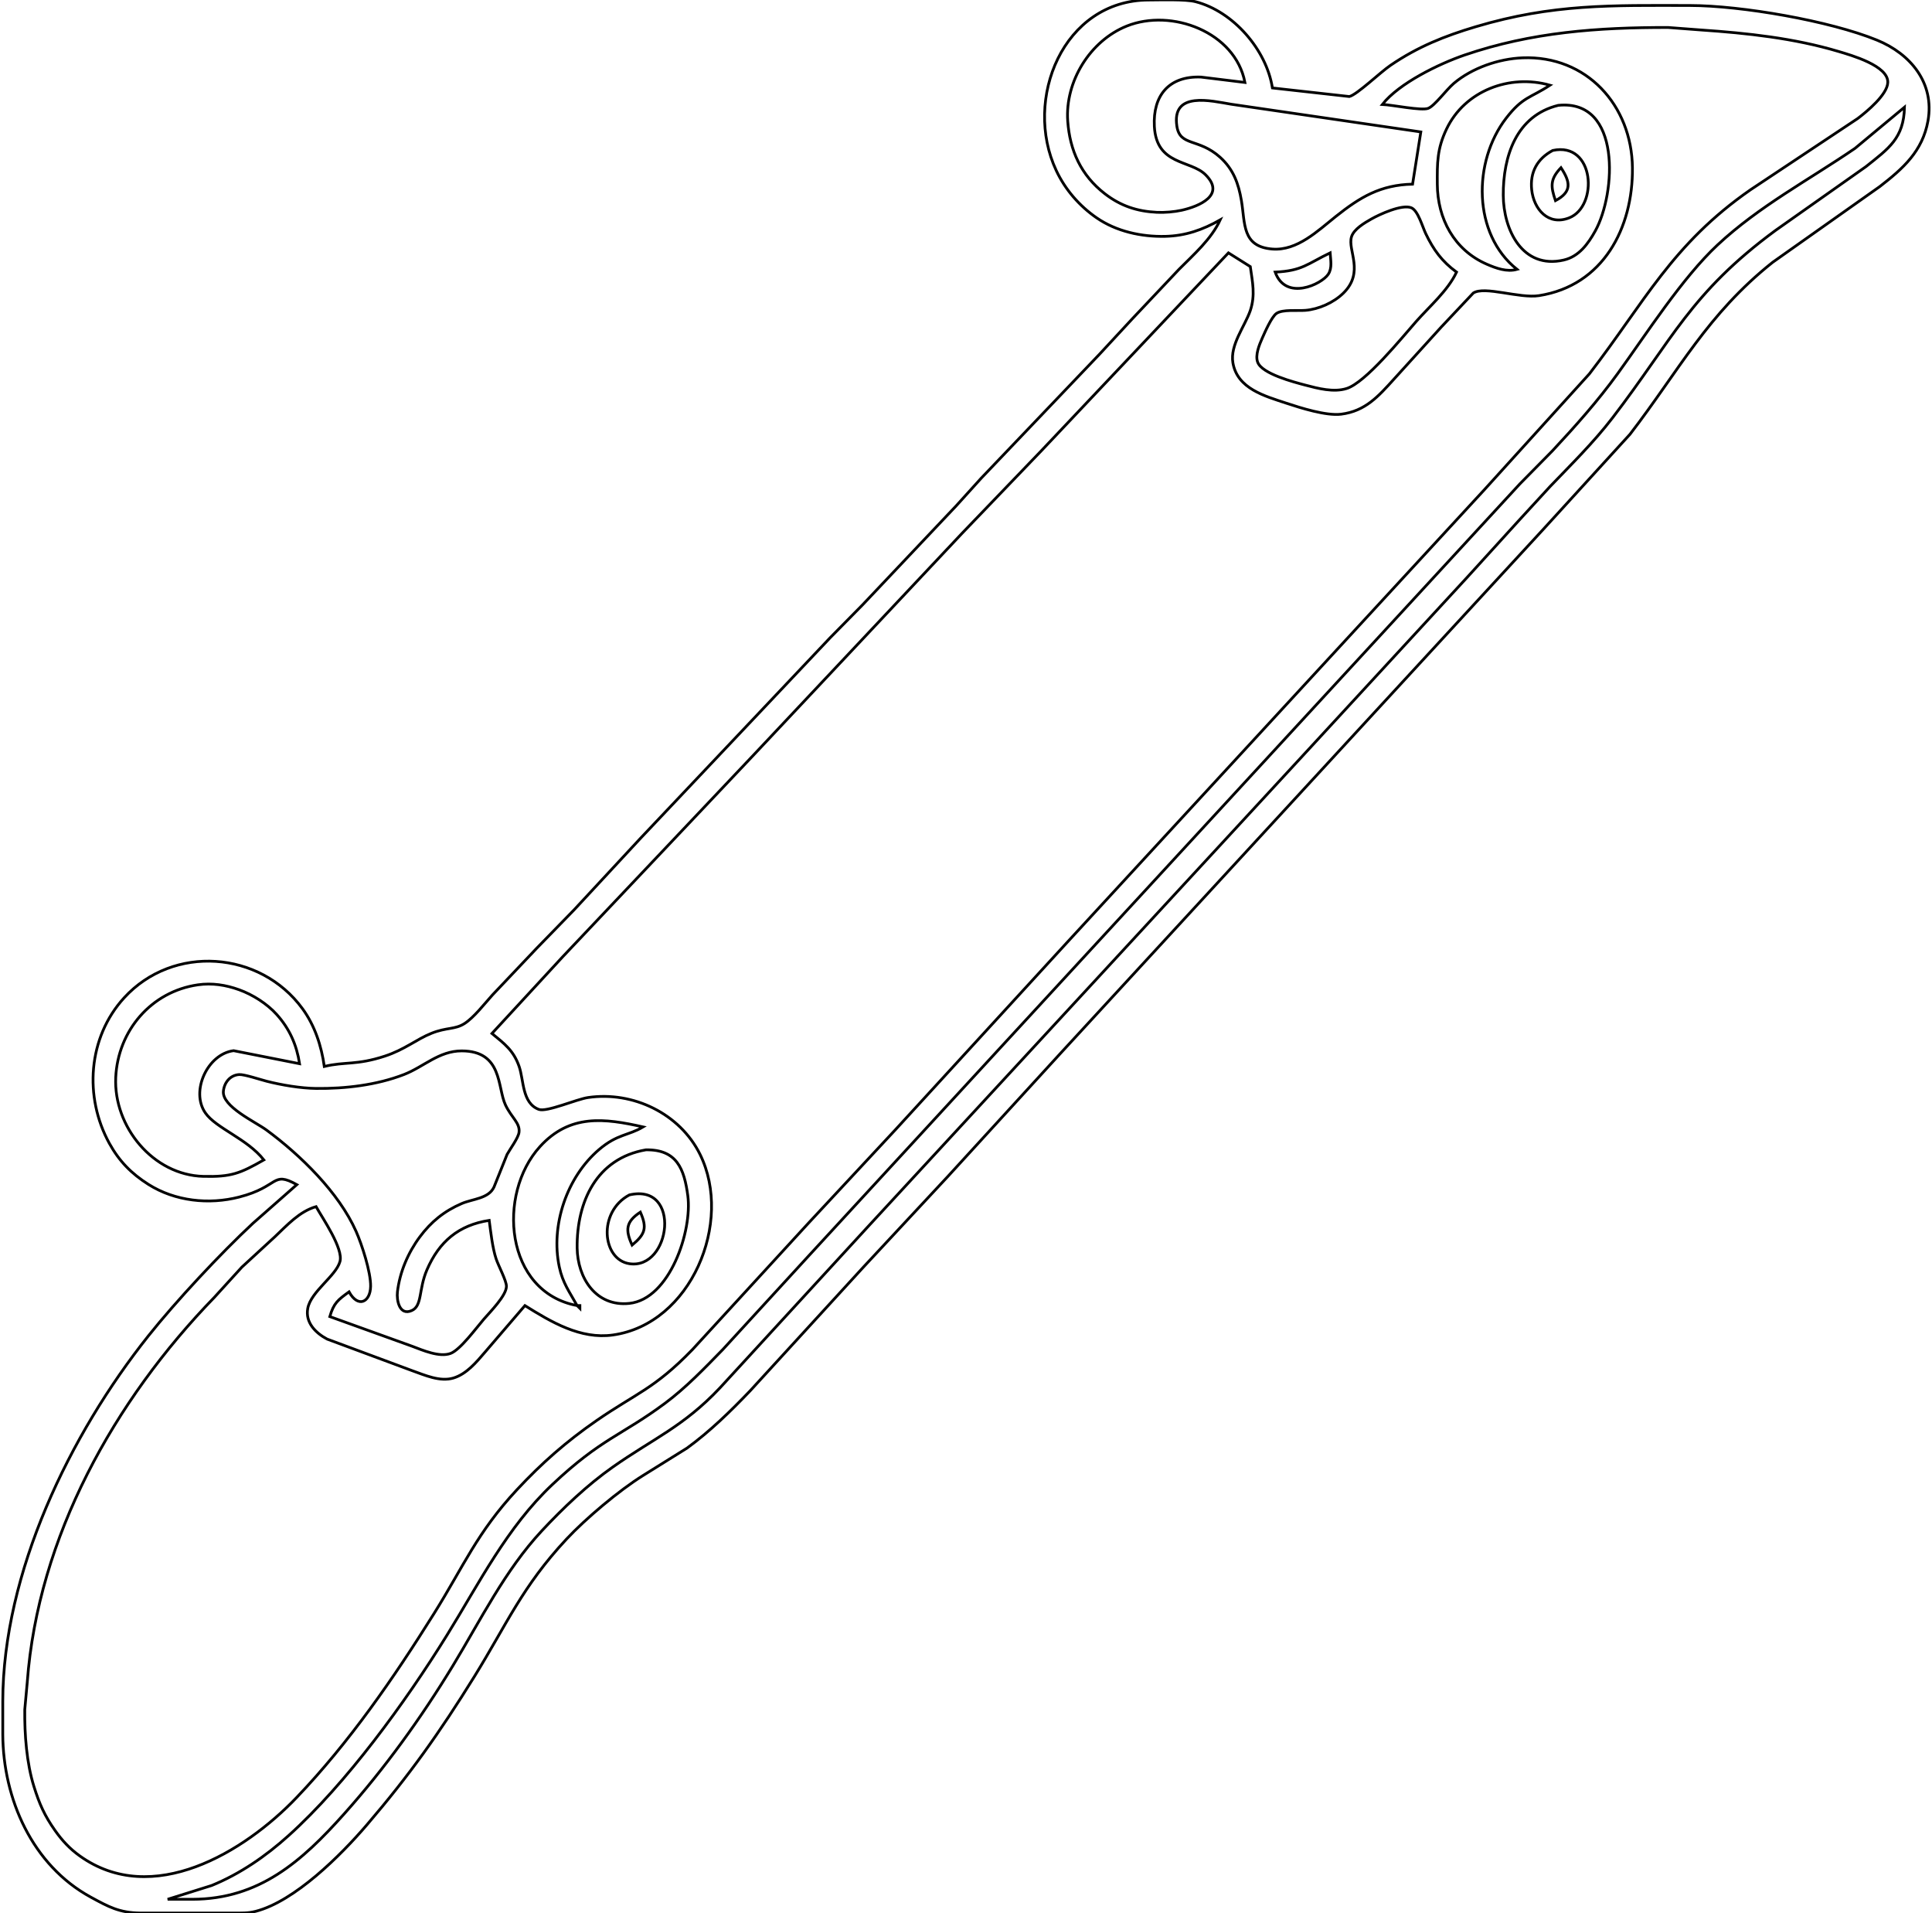 <?xml version="1.0" encoding="UTF-8" standalone="no"?>
<!DOCTYPE svg PUBLIC "-//W3C//DTD SVG 20010904//EN"
              "http://www.w3.org/TR/2001/REC-SVG-20010904/DTD/svg10.dtd">

<svg xmlns="http://www.w3.org/2000/svg"
     width="7.811in" height="7.733in"
     viewBox="0 0 703 696">
  <path id="Selection"
        fill="none" stroke="black" stroke-width="1"
        d="M 444.00,80.00
           C 437.61,83.62 431.42,85.81 424.00,85.99
             415.32,86.19 406.22,84.22 399.00,79.23
             392.71,74.88 387.57,68.94 384.32,62.00
             372.23,36.18 386.82,0.05 418.00,0.00
             422.23,-0.01 431.33,-0.33 435.00,0.61
             448.76,4.14 460.82,18.09 463.00,32.00
             463.00,32.00 491.00,35.12 491.00,35.12
             493.83,34.41 502.24,26.30 506.00,23.75
             515.87,17.02 525.63,13.11 537.00,9.72
             565.05,1.36 586.44,1.96 615.00,2.00
             633.64,2.03 665.77,7.56 683.00,14.60
             695.20,19.59 704.01,30.18 701.54,44.00
             699.56,55.03 692.50,61.30 684.00,67.88
             684.00,67.88 645.00,95.45 645.00,95.45
             621.22,114.37 611.00,134.75 593.11,158.00
             593.11,158.00 561.17,193.00 561.17,193.00
             561.17,193.00 502.17,257.00 502.17,257.00
             502.17,257.00 386.09,383.00 386.09,383.00
             386.09,383.00 344.91,428.00 344.91,428.00
             344.91,428.00 314.17,461.00 314.17,461.00
             314.17,461.00 272.96,506.00 272.96,506.00
             265.83,513.45 258.35,520.75 250.00,526.84
             250.00,526.84 234.00,536.81 234.00,536.81
             225.25,542.25 213.09,552.49 206.09,560.00
             189.97,577.30 184.47,590.80 172.58,610.00
             159.99,630.32 149.02,645.79 133.42,664.00
             124.08,674.91 107.26,691.73 93.00,695.39
             90.26,696.10 87.79,696.00 85.00,696.00
             85.00,696.00 51.00,696.00 51.00,696.00
             43.45,695.91 39.53,693.77 33.00,690.21
             11.75,678.62 1.11,654.51 1.00,631.00
             1.00,631.00 1.00,619.00 1.00,619.00
             1.07,572.14 25.37,521.97 54.00,486.00
             64.06,473.37 80.20,456.08 92.00,445.09
             92.00,445.09 108.00,431.00 108.00,431.00
             98.83,425.89 101.77,431.73 87.00,435.52
             76.03,438.34 63.69,437.04 54.00,430.91
             47.79,426.98 43.35,422.45 39.79,416.00
             30.51,399.14 31.95,377.46 45.17,363.01
             62.99,343.54 94.65,345.86 110.07,367.00
             114.55,373.14 116.95,380.53 118.00,388.00
             125.53,386.17 129.65,387.64 140.00,384.25
             147.30,381.86 151.52,378.12 157.00,375.93
             162.55,373.71 165.50,374.63 169.00,372.40
             172.45,370.20 176.36,365.11 179.17,362.00
             179.17,362.00 195.28,345.00 195.28,345.00
             195.28,345.00 208.91,331.00 208.91,331.00
             208.91,331.00 233.04,305.00 233.04,305.00
             233.04,305.00 302.09,232.00 302.09,232.00
             302.09,232.00 313.91,220.00 313.91,220.00
             313.91,220.00 347.96,184.00 347.96,184.00
             347.96,184.00 357.01,174.00 357.01,174.00
             357.01,174.00 399.96,129.00 399.96,129.00
             399.96,129.00 412.00,116.00 412.00,116.00
             412.00,116.00 429.00,98.00 429.00,98.00
             434.38,92.59 440.76,87.00 444.00,80.00 Z
           M 453.00,30.00
           C 449.49,11.61 426.26,2.95 410.00,9.48
             396.62,14.85 387.53,29.63 388.51,44.00
             389.25,54.74 393.36,63.78 402.00,70.47
             407.78,74.94 413.76,76.90 421.00,77.25
             423.77,77.38 427.29,77.09 430.00,76.49
             436.34,75.07 446.15,70.97 438.61,63.53
             433.13,58.13 420.79,60.19 420.04,46.00
             419.45,34.69 425.39,27.59 437.00,28.04
             437.00,28.04 453.00,30.00 453.00,30.00 Z
           M 115.00,439.00
           C 108.94,440.76 104.49,445.73 100.00,449.97
             100.00,449.97 88.01,461.00 88.01,461.00
             88.01,461.00 77.99,472.00 77.99,472.00
             41.65,509.42 13.76,559.26 9.91,612.00
             9.91,612.00 9.00,622.00 9.00,622.00
             8.90,630.96 9.66,641.43 12.35,650.00
             14.33,656.32 16.18,660.54 20.04,666.00
             22.61,669.64 25.37,672.61 29.00,675.21
             55.42,694.15 88.92,673.88 107.91,653.99
             127.21,633.78 143.17,610.62 157.95,587.00
             168.69,569.85 173.59,557.57 188.09,542.00
             197.17,532.25 206.06,524.46 217.00,516.88
             231.49,506.85 238.05,505.37 251.96,491.00
             251.96,491.00 294.17,445.00 294.17,445.00
             294.17,445.00 325.83,411.00 325.83,411.00
             325.83,411.00 389.09,342.00 389.09,342.00
             389.09,342.00 494.17,228.00 494.17,228.00
             494.17,228.00 540.28,178.00 540.28,178.00
             540.28,178.00 578.35,136.00 578.35,136.00
             598.42,109.97 608.41,88.86 637.00,69.02
             637.00,69.02 676.00,43.10 676.00,43.10
             679.34,40.56 686.74,34.45 686.92,30.02
             687.17,23.94 673.71,20.12 669.00,18.72
             652.77,13.88 635.79,12.06 619.00,10.91
             619.00,10.91 607.00,10.00 607.00,10.00
             581.50,9.96 557.35,11.68 533.00,20.00
             523.65,23.20 509.09,30.26 503.00,38.00
             506.73,38.17 517.27,40.38 519.70,39.41
             522.09,38.46 526.24,32.68 529.01,30.33
             535.65,24.71 545.35,21.38 554.00,21.04
             577.34,20.12 593.74,38.31 594.00,61.00
             594.25,82.92 583.35,103.92 560.00,107.56
             552.91,108.67 540.19,103.94 536.09,106.61
             536.09,106.61 524.42,119.00 524.42,119.00
             524.42,119.00 507.17,138.00 507.17,138.00
             501.59,144.15 496.81,149.60 488.00,150.69
             482.55,151.36 473.29,148.42 468.00,146.67
             460.30,144.11 450.22,141.44 448.62,132.00
             447.52,125.50 452.91,118.82 454.95,113.00
             456.83,107.32 455.75,102.69 454.95,97.00
             454.95,97.00 447.00,92.00 447.00,92.00
             447.00,92.00 413.91,127.00 413.91,127.00
             413.91,127.00 378.91,164.00 378.91,164.00
             378.91,164.00 350.09,194.00 350.09,194.00
             350.09,194.00 273.91,275.00 273.91,275.00
             273.91,275.00 204.83,348.00 204.83,348.00
             204.83,348.00 179.00,376.00 179.00,376.00
             183.58,379.77 186.84,382.14 188.89,388.00
             190.62,392.95 189.92,401.34 196.04,403.62
             198.96,404.70 209.72,399.92 214.00,399.30
             230.34,396.94 247.39,405.12 254.73,420.00
             266.87,444.64 251.46,481.73 223.00,485.70
             211.20,487.35 200.49,480.93 191.00,475.00
             191.00,475.00 176.42,492.00 176.42,492.00
             173.31,495.63 169.75,499.91 165.00,501.35
             160.09,502.83 154.59,500.31 150.00,498.69
             150.00,498.69 119.00,487.18 119.00,487.18
             114.82,484.95 111.02,481.17 111.98,476.00
             113.13,469.88 122.21,464.25 123.69,459.00
             125.02,454.27 117.41,443.30 115.00,439.00 Z
           M 564.00,31.00
           C 549.37,26.84 532.99,32.98 526.33,47.00
             522.89,54.22 522.96,59.30 523.00,67.00
             523.06,79.54 529.13,90.97 541.00,96.12
             544.43,97.61 548.33,99.03 552.00,98.00
             535.81,85.15 535.90,58.76 548.04,43.01
             554.11,35.14 556.93,35.66 564.00,31.00 Z
           M 517.00,48.00
           C 517.00,48.00 448.00,37.92 448.00,37.92
             440.79,36.74 426.21,33.00 428.24,45.98
             429.40,53.36 436.12,50.17 443.96,57.21
             448.78,61.55 450.67,66.77 451.72,73.00
             453.12,81.34 451.87,89.76 463.00,90.61
             472.04,91.30 479.51,83.97 486.00,78.81
             494.95,71.68 502.32,67.26 514.00,67.00
             514.00,67.00 517.00,48.00 517.00,48.00 Z
           M 567.00,38.33
           C 551.71,42.09 546.94,56.91 547.00,71.00
             547.06,83.62 553.97,98.04 569.00,94.61
             574.54,93.34 577.88,88.71 580.49,84.00
             588.02,70.40 590.10,35.97 567.00,38.33 Z
           M 693.00,39.00
           C 693.00,39.00 675.00,53.97 675.00,53.97
             658.10,65.52 640.11,75.00 625.00,89.09
             612.08,101.14 599.17,121.39 588.58,136.00
             581.41,145.89 573.23,155.08 564.91,164.00
             564.91,164.00 553.09,176.00 553.09,176.00
             553.09,176.00 365.09,380.00 365.09,380.00
             365.09,380.00 294.17,457.00 294.17,457.00
             294.17,457.00 262.99,491.00 262.99,491.00
             256.33,497.82 249.66,504.82 242.00,510.52
             226.25,522.25 218.83,523.28 201.00,540.09
             184.45,555.69 174.39,575.94 162.58,595.00
             147.56,619.23 126.09,648.85 105.00,667.83
             96.72,675.29 87.35,681.77 77.00,685.99
             77.00,685.99 61.00,691.00 61.00,691.00
             61.00,691.00 70.00,691.00 70.00,691.00
             94.31,690.96 109.83,677.17 125.16,660.00
             139.99,643.40 153.24,625.03 164.80,606.00
             174.90,589.37 183.74,571.35 197.09,557.00
             204.82,548.69 213.71,540.26 223.00,533.72
             237.67,523.40 248.68,519.03 261.91,505.00
             261.91,505.00 316.09,446.00 316.09,446.00
             316.09,446.00 474.91,274.00 474.91,274.00
             474.91,274.00 533.91,210.00 533.91,210.00
             533.91,210.00 553.01,189.00 553.01,189.00
             553.01,189.00 564.04,177.00 564.04,177.00
             571.89,168.80 579.82,161.04 586.77,152.00
             608.58,123.59 615.13,106.62 646.00,83.88
             646.00,83.88 679.00,60.60 679.00,60.60
             687.28,53.98 692.72,50.34 693.00,39.00 Z
           M 565.00,54.74
           C 580.31,51.43 581.70,75.07 570.98,79.26
             563.36,82.25 558.08,76.10 557.34,69.00
             556.67,62.59 559.42,57.72 565.00,54.74 Z
           M 568.00,61.00
           C 564.03,65.19 564.20,67.74 566.00,73.00
             572.11,69.73 571.41,66.21 568.00,61.00 Z
           M 530.00,99.00
           C 524.67,95.10 521.63,90.92 518.79,85.00
             517.60,82.53 516.00,76.64 513.58,75.61
             510.24,74.19 502.00,77.97 499.00,79.68
             496.56,81.06 492.63,83.34 491.77,86.17
             490.28,91.05 496.62,99.01 488.79,106.67
             485.29,110.10 479.87,112.51 475.00,112.91
             472.19,113.14 466.71,112.50 464.49,114.02
             462.69,115.26 460.26,120.86 459.31,123.00
             458.25,125.40 456.65,129.18 457.64,131.79
             459.24,136.03 470.78,139.00 475.00,140.12
             479.64,141.34 485.27,142.83 490.00,141.35
             496.89,139.20 510.00,123.00 515.28,117.00
             520.21,111.41 526.83,105.75 530.00,99.00 Z
           M 484.00,92.00
           C 475.66,96.01 473.87,98.54 464.00,99.00
             467.86,109.65 480.88,103.44 483.31,99.79
             484.82,97.53 484.17,94.56 484.00,92.00 Z
           M 109.00,387.00
           C 107.94,380.15 105.36,374.29 100.68,369.09
             97.15,365.17 91.95,361.87 87.00,360.09
             82.14,358.34 77.14,357.56 72.00,358.30
             55.00,360.74 42.88,375.00 42.10,392.00
             41.28,409.93 55.73,427.54 74.00,427.99
             84.08,428.23 87.29,426.96 96.00,422.00
             89.93,414.29 78.64,410.53 74.72,404.91
             69.21,397.00 75.55,383.44 85.00,382.26
             85.00,382.26 109.00,387.00 109.00,387.00 Z
           M 178.00,444.00
           C 166.88,445.72 159.78,451.71 155.34,462.00
             152.26,469.14 153.71,475.14 149.78,476.83
             145.34,478.75 144.25,473.10 144.61,470.00
             145.44,462.83 148.47,455.77 152.76,450.00
             156.86,444.49 161.69,440.59 168.00,437.88
             171.98,436.17 177.80,436.11 179.75,431.87
             179.75,431.87 184.51,420.00 184.51,420.00
             185.62,417.99 188.58,414.02 188.85,412.00
             189.31,408.56 186.12,406.67 183.92,402.00
             180.90,395.60 182.93,382.37 168.00,382.34
             159.70,382.33 154.20,388.14 147.00,390.93
             137.05,394.79 125.61,396.12 115.00,396.00
             109.41,395.93 102.43,394.76 97.00,393.37
             94.78,392.80 88.83,390.83 87.02,390.95
             83.74,391.15 81.61,393.83 81.28,396.96
             80.68,402.59 92.88,408.12 97.00,411.16
             109.29,420.21 123.30,433.88 129.56,448.00
             131.69,452.80 134.94,462.85 134.85,468.00
             134.76,473.70 130.34,476.06 127.00,470.00
             122.93,472.95 121.44,474.09 120.00,479.00
             120.00,479.00 150.00,489.81 150.00,489.81
             153.84,491.26 159.90,493.91 163.96,492.40
             167.46,491.10 173.32,483.11 176.00,480.00
             178.29,477.34 184.23,471.41 184.27,468.00
             184.30,465.98 181.37,460.55 180.52,458.00
             179.20,454.04 178.56,448.24 178.00,444.00 Z
           M 234.00,410.00
           C 219.99,406.85 207.38,405.18 196.47,417.17
             180.76,434.43 183.67,470.06 210.00,475.00
             207.22,470.03 204.75,466.78 203.52,461.00
             200.27,445.80 206.24,428.23 218.00,418.21
             224.64,412.55 228.60,413.21 234.00,410.00 Z
           M 235.00,418.34
           C 217.06,421.43 209.81,437.24 210.00,454.00
             210.13,464.94 216.83,475.49 229.00,474.20
             243.70,472.64 251.97,447.85 250.27,435.00
             248.98,425.32 246.30,418.13 235.00,418.34 Z
           M 229.00,434.74
           C 248.09,430.31 244.11,462.06 229.00,459.76
             219.10,458.25 217.41,440.94 229.00,434.74 Z
           M 233.00,441.00
           C 227.71,444.51 227.48,447.44 230.00,453.00
             234.80,449.00 235.52,446.72 233.00,441.00 Z
           M 211.00,475.00
           C 211.00,475.00 210.00,475.00 210.00,475.00
             210.00,475.00 211.00,476.00 211.00,476.00
             211.00,476.00 211.00,475.00 211.00,475.00 Z" />
</svg>
